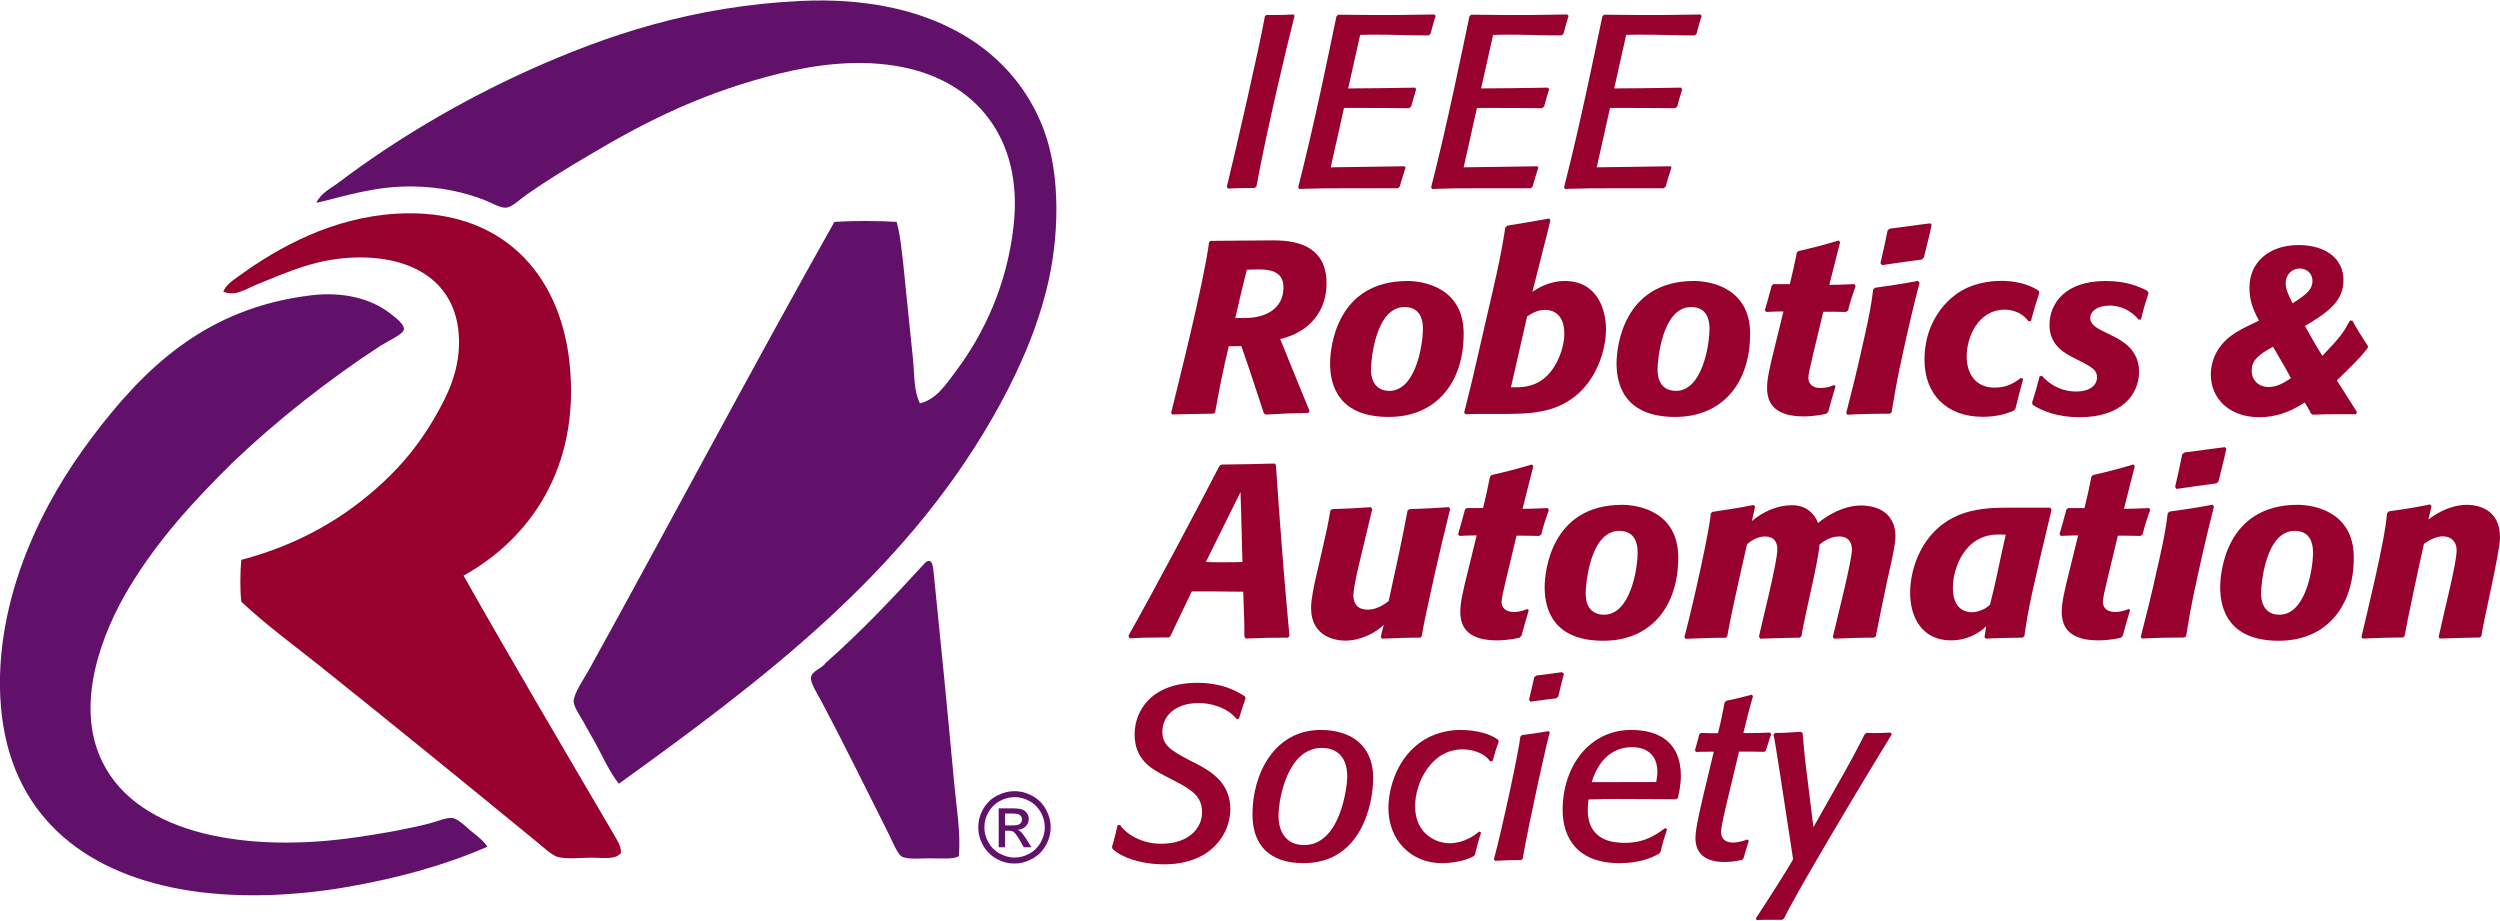 <?xml version="1.0" encoding="utf-8"?>
<!-- Generator: Adobe Illustrator 23.0.5, SVG Export Plug-In . SVG Version: 6.00 Build 0)  -->
<svg version="1.1" id="Logos" xmlns="http://www.w3.org/2000/svg" xmlns:xlink="http://www.w3.org/1999/xlink" x="0px" y="0px"
	 viewBox="0 0 1920 707" style="enable-background:new 0 0 1920 707;" xml:space="preserve">
<style type="text/css">
	.st0{fill:#FFFFFF;}
	.st1{fill:#211915;}
	.st2{fill:#57565B;}
	.st3{fill:#61116A;}
	.st4{fill:#98002E;}
</style>
<g id="Logo_7_">
	<g id="Logo_8_">
		<path class="st3" d="M801.6,99.5c13.2,35.2,12,83.7,2.1,123c-9.5,37.5-25.3,70.2-42,99.3c-69.3,120.6-178.1,202-286.4,280.1
			c-7.2-9-11.6-19.3-17.9-31c-2.5-4.6-5.8-9.9-8.9-15.8c-2.5-4.5-7.7-11.9-7.9-16.3c-0.3-5.7,8-17.8,11.6-24.2
			c62.6-113.3,126-233,188.6-344.2c14.7-0.9,33-0.9,47.8,0c3,10.7,3.9,22.4,5.3,34.2c2.5,23.3,4.7,47.6,7.3,71.5
			c1.2,11.7,0.4,23.7,5.3,33.6c12.3-2.7,20.1-14.5,27.3-24.2c22.1-29.4,39.7-67,44.7-112.5c7.4-67.7-30.1-110.4-85.1-121.4
			c-32.8-6.6-66-2.1-94.1,4.7C541.9,70.4,497.8,92.1,452.7,119c-16.4,9.7-32.3,19.3-48.3,30.5c-5,3.5-11.2,9.7-15.8,10
			c-4.5,0.3-10.8-3.6-16.3-5.8c-15.5-6-33.7-10.2-55.2-10.5c-29.4-0.4-52.4,7.6-74.1,12.6c3.2-7.5,11.2-11.1,17.3-15.8
			c43.1-32.5,92.5-61.9,145-85.7c61-27.5,127.2-49.7,210.2-53.6C708.8-3.6,776.4,33.1,801.6,99.5"/>
		<path class="st3" d="M732.7,600.3c1.8,19.7,5.3,39.6,3.7,57.3c-4.6,2.5-12.9,1.6-22.1,1.6c-7.7,0-18,1.1-22.1-1.6
			c-3-1.9-7-11.8-9.5-16.8c-17.8-35.4-33.5-67.5-52-102.5c-3.1-5.6-8.4-13.9-7.9-17.9c0.7-5.3,8.7-7.1,11-11
			c27.3-24,52.2-50.4,76.7-77.2c6.1-5.3,6.3,5.4,6.8,10C722.7,495.2,727.9,547.7,732.7,600.3"/>
		<path class="st4" d="M471.1,640.3c2.5,4.4,6,9.3,5.8,14.7c-3.9,5.5-14.5,3.7-22.6,3.7c-8.8,0-18.7,1.3-25.7-0.5
			c-4.5-1.1-11.2-7.4-16.3-11.6c-55.4-45.4-110.9-90.6-166.6-135.1c-20.6-16.4-41.5-31.7-60.4-49.4c-1-9.5-0.9-22.5,0-32.1
			c44.7-11.9,79.8-32.3,109.8-60.4c14.2-13.3,26.8-28.6,37.8-47.3c10.2-17.5,21.4-38.5,19.4-65.7c-2.9-39.3-33.8-58.9-75.7-58.9
			c-32.5,0-55.9,11.4-79.9,21c-7.4,3-16.1,9.3-25.2,5.3c2-5.3,7.5-8.8,12.1-12.1c30.5-22.2,72-44.9,120.9-47.8
			c80-4.7,125.6,45.4,132.9,114.6c8.6,81.4-31.5,135.7-81.4,163.4C393.8,508.9,432.3,574.1,471.1,640.3"/>
		<path class="st3" d="M361.7,638.2c4.9,4,9.6,7.3,12.6,12.1c-33.2,14.4-68.9,24.2-108.3,31c-40.1,6.9-85.7,9.1-127.2,1.6
			C63.4,669.2,7.6,625.3,0.7,542.5c-3.6-42.8,6.2-84.2,19.4-117.7C33.6,390.7,51,362,70.6,336c39.4-52.4,87.1-99.8,169.2-109.3
			c23.8-2.7,45.1,2.6,59.4,13.7c3.2,2.4,11.6,8.5,11,12.6c-0.5,3.8-13.1,9.4-17.3,12.1c-40.8,26.5-80.8,58.2-114,89.9
			c-29.5,29.1-57.1,58.9-79.3,95.6c-20.4,33.6-43.1,89.6-21,134.5c27.8,56.8,113,70.1,196,57.8c17.9-2.6,37.1-5.9,55.2-10.5
			c6-1.5,12.8-4.6,17.3-4.2C351.9,628.7,357.8,634.9,361.7,638.2"/>
	</g>
	<g id="Tagline_3_">
		<path class="st3" d="M779.2,607.6c4.7,0,9.2,1.2,13.6,3.6c4.4,2.4,7.9,5.8,10.4,10.3c2.5,4.5,3.7,9.1,3.7,13.9
			c0,4.8-1.2,9.4-3.7,13.8c-2.4,4.4-5.9,7.8-10.3,10.3c-4.4,2.4-9,3.7-13.8,3.7c-4.8,0-9.4-1.2-13.8-3.7c-4.4-2.4-7.8-5.9-10.3-10.3
			c-2.5-4.4-3.7-9-3.7-13.8c0-4.8,1.2-9.5,3.7-13.9c2.5-4.5,6-7.9,10.4-10.3C770,608.8,774.6,607.6,779.2,607.6 M779.2,612.2
			c-3.9,0-7.7,1-11.4,3c-3.7,2-6.6,4.9-8.7,8.6c-2.1,3.7-3.1,7.6-3.1,11.6c0,4,1,7.8,3.1,11.5c2,3.7,4.9,6.5,8.6,8.6
			c3.7,2,7.5,3.1,11.5,3.1c4,0,7.8-1,11.5-3.1c3.7-2,6.5-4.9,8.6-8.6c2-3.7,3.1-7.5,3.1-11.5c0-4-1-7.9-3.1-11.6
			c-2.1-3.7-5-6.6-8.7-8.6C786.9,613.2,783.1,612.2,779.2,612.2 M767,650.7v-29.9h10.3c3.5,0,6.1,0.3,7.6,0.8
			c1.6,0.6,2.8,1.5,3.8,2.9c0.9,1.4,1.4,2.8,1.4,4.4c0,2.2-0.8,4.1-2.3,5.7c-1.6,1.6-3.6,2.5-6.2,2.7c1.1,0.4,1.9,1,2.5,1.6
			c1.2,1.2,2.7,3.2,4.4,5.9l3.6,5.9h-5.9l-2.6-4.7c-2.1-3.7-3.8-6-5-7c-0.9-0.7-2.2-1-3.9-1h-2.8v12.7H767z M771.9,633.9h5.8
			c2.8,0,4.7-0.4,5.7-1.3c1-0.8,1.5-1.9,1.5-3.3c0-0.9-0.2-1.7-0.7-2.4c-0.5-0.7-1.2-1.2-2-1.6c-0.9-0.3-2.5-0.5-4.8-0.5h-5.5V633.9
			z"/>
		<path class="st4" d="M1004.7,317.1c-10.9,0.2-21.9,0.6-32.8,1.3l-1.3-1.1c-7.2-21.7-11.3-34.7-17.3-51.6c-3.2,0.2-6.4,0.2-9.6,0.2
			c-4.1,16.6-7.5,34.1-10.5,50.9l-1.3,0.9c-8.3,0-31.6,0.6-31.6,0.6l-0.9-1.1c5.5-22.6,24.7-98.1,29.2-131.3l1.1-0.9
			c9.2,0,33.7-0.4,48.6-0.4c21.7,0,40.5,7,40.5,33c0,20.7-12.4,37.3-35.6,42.8c16.2,40.1,19.4,47.5,22.6,55.4L1004.7,317.1z
			 M956.3,244.2c15.6,0,29.4-7,29.4-23.5c0-12.2-9.8-13.8-19.6-13.8c-1.1,0-2.8,0.2-8.5,0.2c-0.9,3.8-2.1,7.5-8.9,37.1H956.3z"/>
		<path class="st4" d="M1081,215.8c11.9,0,43.1,4.9,43.1,40.5c0,37.5-20.9,63.9-57.6,63.9c-37.9,0-45-23.5-45-41.1
			C1021.5,266.7,1026.5,215.8,1081,215.8 M1067,300.2c20,0,25.8-34.5,25.8-48c0-6.4-1.9-16.4-14.1-16.4c-22.6,0-25.8,41.8-25.8,47.7
			C1052.9,296.2,1059.9,300.2,1067,300.2"/>
		<path class="st4" d="M1124.5,316.8c2.8-11.9,5.5-21.5,7.9-32.4l9-39.2c5.5-23.6,11.1-46.7,14.7-70.6l1.5-1.3
			c10.7-1.7,21.5-3.6,32.2-5.5l0.9,1.3c-1.5,6.8-3.2,13.2-4.9,19.8l-8.9,35.2c3.4-2.3,12.6-8.3,24.9-8.3c24.9,0,31.6,22,31.6,36.9
			c0,18.6-8.7,39.6-23.4,51.4c-16.6,13.4-36.2,13.8-56.1,13.8h-13.2c-5.1,0-10.2,0-15.3,0.2L1124.5,316.8z M1164.6,297.4
			c5.5,0,15.1-0.6,23.4-8.7c7.9-7.7,13.4-21.3,13.4-32.4c0-14.3-7.9-18.3-14.7-18.3c-7,0-11.9,3.8-13.9,5.1l-12.4,54.3H1164.6z"/>
		<path class="st4" d="M1301,215.8c11.9,0,43.1,4.9,43.1,40.5c0,37.5-20.9,63.9-57.6,63.9c-37.9,0-45-23.5-45-41.1
			C1241.5,266.7,1246.6,215.8,1301,215.8 M1287.1,300.2c20,0,25.8-34.5,25.8-48c0-6.4-1.9-16.4-14.1-16.4
			c-22.6,0-25.8,41.8-25.8,47.7C1272.9,296.2,1279.9,300.2,1287.1,300.2"/>
		<path class="st4" d="M1402.7,317.7c-7.9,1.9-14.7,2.1-17.3,2.1c-21.5,0-28.3-9.2-28.3-22c0-7.2,2.1-16,6.2-32.6l6.4-26h-2.1
			c-4.1,0-7.2,0.2-11.1,0.4l-1.1-1.3c2.1-7,3.4-12.1,5.3-19l1.3-1.1h12.6c2.1-8.9,3.6-15.1,5.3-24.1l1.3-1.3
			c11.5-2.6,19.6-4.7,30.9-8.1l1.1,1.3c-1.5,5.3-2.4,10-8.3,32.8c7.2-0.2,12.2-0.2,19.4-0.6l0.8,1.5c-2.4,6.8-4.1,11.7-5.8,18.8
			l-1.7,1.1c-6.4-0.2-10.9-0.2-17.3-0.2l-7.9,33c-1.9,7.9-3.6,15.1-3.6,17.9c0,3.4,2.1,7.7,9.4,7.7c4.9,0,8.3-1.5,10.4-2.3l1.1,0.9
			c-2.3,7.3-3.6,12.4-5.6,19.6L1402.7,317.7z"/>
		<path class="st4" d="M1461.7,269.9l-3,13.9c-2.3,10.9-4.1,21.9-6,33l-1.3,0.9c-10.9,0-21.9,0.2-32.6,0.8l-0.9-1.3
			c4.3-16.6,8.5-33.5,12.2-50.5l2.1-9.2c2.6-11.7,5.1-23.6,6.4-35.2l1.3-1.3c11.1-1.5,22.2-3.2,33.2-5.3l1.1,1.5
			C1469.8,234.1,1465.5,252.2,1461.7,269.9 M1483.5,172.7c-1.7,8.5-4,16.8-6,25.1l-1.5,1.5c-10.2,1.3-20.3,2.8-30.7,4.3l-1.1-1.5
			c1.9-8.3,3.8-16.8,5.5-25.2l1.7-1.3c10.2-1.3,21.9-3,31.1-4.1L1483.5,172.7z"/>
		<path class="st4" d="M1546.5,315.4c-4.9,2.1-12.4,4.7-23.7,4.7c-28.1,0-44.8-17.5-44.8-43.9c0-26.4,14.1-44.3,27.9-52.6
			c13.2-7.9,27.9-7.9,31.5-7.9c8.5,0,20.2,1.9,28.4,7.7l0.4,1.5c-2.6,7.7-4.3,13.4-6.4,21.5l-1.9,0.4c-6.4-9-16.8-9-18.1-9
			c-20.9,0-29.4,21.5-29.4,36c0,12.6,6.4,23.9,21.5,23.9c10,0,15.6-4.1,20.2-7.5l1.7,0.9c-2.4,8.5-3.9,14.5-6,23L1546.5,315.4z"/>
		<path class="st4" d="M1568.1,288.5c8.1,9.2,17.9,12.2,26.4,12.2c10,0,16-4.5,16-10.9c0-5.3-3.2-7.5-12.8-12.4l-4.1-2.1
			c-6.8-3.4-19.6-9.6-19.6-25.6c0-16.4,11.7-33.9,43.1-33.9c15.6,0,25.1,4,32,7.5l1,1.7c-2.4,7.3-4,12.6-5.8,20.2l-1.7,0.4
			c-9-10.7-19.4-10.9-22.4-10.9c-9,0-14.9,4-14.9,9.6c0,4.3,3.6,7.2,11.5,10.9l4.3,2.1c7.3,3.6,21.7,10.4,21.7,28.1
			c0,17.9-13.8,35-45.6,35c-17.3,0-28.5-4.7-36-9.4l-0.6-1.7c2.4-7.3,3.8-12.6,5.8-20.2L1568.1,288.5z"/>
		<path class="st4" d="M1818.3,267.4c-6.6,8.5-14.7,16.2-23.6,24.7c5.1,8.1,10.2,16.2,15.4,24.3l-0.6,1.7h-10.9
			c-11.3,0-14.9,0-22.4,0.4l-1.5-1.1c-1.3-3-3-5.6-4.7-8.3c-11.5,7.5-22.2,11.3-35,11.3c-22,0-37.1-13.4-37.1-33
			c0-9.2,4-18.7,10.6-25.2c5.3-5.3,10.9-8.7,26.4-16c-5.5-10-7.3-16.8-7.3-25.4c0-19.4,15.1-32.6,37.7-32.6
			c20.9,0,34.5,10.5,34.5,26.9c0,15.1-10,23.9-29.6,35.2c4.3,7.9,8.7,15.6,13.4,23c14.5-15.4,15.5-16.8,21.1-27.1h1.9
			c3.6,6.8,7.9,13.2,12.1,19.8L1818.3,267.4z M1745.7,266.3c-12.4,6.6-16.4,11.1-16.4,18.5c0,7.2,5.3,12.4,13,12.4
			c5.3,0,10-1.9,17.1-6.8C1755.2,282.3,1750.3,274.4,1745.7,266.3 M1766.1,206.2c-5.8,0-10.7,4.9-10.7,10.9c0,4.3,1.1,7.5,5.3,15.8
			c11.7-7.3,15.3-11.1,15.3-17.3C1775.9,210.1,1771.7,206.2,1766.1,206.2"/>
		<path class="st4" d="M963.4,144.4h-4.9c-5.6,0-9.8,0.2-15.4,0.4l-0.9-1.3c5.8-23.7,25.4-108.7,29.2-130.9l1.1-1.1h5.5
			c5.6,0,9.8,0,15.4-0.4l0.8,1.1C987.9,37,973,99.4,964.9,143.4L963.4,144.4z"/>
		<path class="st4" d="M1073.6,144.6h-39.2c-12.6,0-21.3,0-33.9,0.4l-2.6,0.2l-0.9-1.3c12.8-50.1,23.6-103.8,29.4-131.3l1.3-1.3h1.7
			c5.5,0,14.3,0.2,22.6,0.2h21.8c10.4,0,20.7-0.4,27.7-0.4l1.1,1.1c-1.7,5.1-2.6,8.7-4,13.9l-1.5,1.1c-11.5,0-27.3-0.6-43.3-0.6
			c-3.2,0-9.2,0.2-9.2,0.2l-9.2,41.1c37.7-0.2,43.3-0.6,51.4-0.6l0.8,1.3c-1.5,4.9-2.5,8.3-3.8,13.2l-1.7,1.3
			c-6.6-0.2-35.4-0.2-49.9-0.2c-3,13.2-6,26.6-10.2,45.6c7.9,0,51.4-0.8,56.5-0.8l1,0.9c-1.7,5.5-3,9.2-4.5,14.7L1073.6,144.6z"/>
		<path class="st4" d="M1175.7,144.6h-39.2c-12.6,0-21.3,0-33.9,0.4l-2.6,0.2l-0.9-1.3c12.8-50.1,23.6-103.8,29.4-131.3l1.3-1.3h1.7
			c5.5,0,14.3,0.2,22.6,0.2h21.8c10.4,0,20.7-0.4,27.7-0.4l1.1,1.1c-1.7,5.1-2.6,8.7-4,13.9l-1.5,1.1c-11.5,0-27.3-0.6-43.3-0.6
			c-3.2,0-9.2,0.2-9.2,0.2l-9.2,41.1c37.7-0.2,43.3-0.6,51.4-0.6l0.8,1.3c-1.5,4.9-2.5,8.3-3.8,13.2l-1.7,1.3
			c-6.6-0.2-35.4-0.2-49.9-0.2c-3,13.2-6,26.6-10.2,45.6c7.9,0,51.4-0.8,56.5-0.8l0.9,0.9c-1.7,5.5-3,9.2-4.5,14.7L1175.7,144.6z"/>
		<path class="st4" d="M1277.8,144.6h-39.2c-12.6,0-21.3,0-33.9,0.4l-2.6,0.2l-0.9-1.3c12.8-50.1,23.6-103.8,29.4-131.3l1.3-1.3h1.7
			c5.5,0,14.3,0.2,22.6,0.2h21.9c10.4,0,20.7-0.4,27.7-0.4l1.1,1.1c-1.7,5.1-2.6,8.7-4,13.9l-1.5,1.1c-11.5,0-27.3-0.6-43.3-0.6
			c-3.2,0-9.2,0.2-9.2,0.2l-9.2,41.1c37.7-0.2,43.3-0.6,51.4-0.6l0.8,1.3c-1.5,4.9-2.4,8.3-3.8,13.2l-1.7,1.3
			c-6.6-0.2-35.4-0.2-49.9-0.2c-3,13.2-6,26.6-10.2,45.6c7.9,0,51.4-0.8,56.5-0.8l0.9,0.9c-1.7,5.5-3,9.2-4.5,14.7L1277.8,144.6z"/>
		<path class="st4" d="M860.2,633.5c2.1,4,13.4,14.5,31.5,14.5c22,0,31.5-12.6,31.5-24.1c0-11.9-7.3-17.1-21.3-24.3l-6.2-3.2
			c-12.2-6.2-24.3-13.4-24.3-32.4c0-18.3,13-39.6,48.2-39.6c17.5,0,28.8,5.3,36.4,10.4l0.6,1.5c-1.9,5.6-3.4,9.8-5.1,15.6l-1.7,0.4
			c-7.2-9.2-20.7-12.4-28.8-12.4c-19.6,0-28.3,10.9-28.3,22c0,10.2,6,14.3,21.3,22.2l5.5,2.8c12.2,6.4,25.4,15.4,25.4,34.5
			c0,18.8-14.5,42.4-50.9,42.4c-18.3,0-33.2-5.7-39.4-11.7l-0.6-1.7c1.9-6,2.8-10.4,4.3-16.6L860.2,633.5z"/>
		<path class="st4" d="M1014.3,560.6c23.4,0,40.3,11.9,40.3,36.9c0,19.8-9,65.4-53.5,65.4c-11.9,0-39.2-2.8-39.2-37.7
			C961.9,594.7,978.5,560.6,1014.3,560.6 M1001.5,649c28.4,0,33.2-46,33.2-52.4c0-18.3-11.1-22.2-19.6-22.2
			c-26,0-33.2,38.6-33.2,52.2C981.9,638.6,987.6,649,1001.5,649"/>
		<path class="st4" d="M1131.7,657.6c-6.6,3.8-17.7,5.3-24.3,5.3c-24.3,0-41.1-18.3-41.1-42.2c0-15.6,6.8-39.9,27.5-52.6
			c10.9-6.6,22.4-7.5,27.5-7.5c13.2,0,23.5,3.2,29.2,7.5l0.6,1.3c-2.1,5.5-3.2,9.4-4.7,14.9l-1.9,0.6c-3-5.1-11.3-9.4-21.3-9.4
			c-23.5,0-36.4,24.9-36.4,43.7c0,22,17.1,28.4,26.2,28.4c3.2,0,13-0.4,23-9l1.5,0.8c-2.1,6.2-3.2,10.5-4.7,17L1131.7,657.6z"/>
		<path class="st4" d="M1168.2,660.5c-7.3,0-12.6,0.2-20,0.6l-0.9-1.1c6-21.9,19.4-84,20.3-94.2l1.3-1.3c7.7-0.9,13-1.7,20.5-3
			l0.9,1.3c-0.9-0.2-16.6,71.6-20.9,96.8L1168.2,660.5z M1195.2,536.3c-7.3,0.9-12.4,1.5-19.8,2.6l-1.1-1.5c1.5-6.4,2.6-10.9,4-17.3
			l1.7-1.3c7.3-0.9,12.4-1.5,19.6-2.6l1.5,1.3c-1.7,6.2-2.8,10.9-4.3,17.3L1195.2,536.3z"/>
		<path class="st4" d="M1274.5,655.4c-6.4,3.8-16.2,7.5-30.7,7.5c-32.2,0-43.7-19.2-43.7-40.9c0-33,20.2-61.4,52.7-61.4
			c22.2,0,38.1,10.2,38.1,35.2c0,7.7-1.7,14.3-2.3,17.1l-1.3,0.9c-9.8,0-27.7-0.2-44.1-0.2c-8.5,0-14.7,0-23.2,0.4
			c-0.2,1.1-0.6,4.5-0.6,8.1c0,24.7,21.5,25.2,28.3,25.2c15.6,0,23.7-6,31.1-11.3l1.5,0.9c-2.1,6.2-3.4,10.5-4.9,17L1274.5,655.4z
			 M1272,600.6c0.8-4.3,0.9-6.2,0.9-8.3c-0.4-17.1-14.5-18.5-19.4-18.5c-21.7,0-29,20-31.1,26.9C1222.5,600.7,1260,600.6,1272,600.6
			"/>
		<path class="st4" d="M1338.1,660.3c-6.2,1.5-11.1,1.7-13.6,1.7c-17.9,0-22.4-9.2-22.4-18.6c0-7.2,3.9-23.7,9.4-46.5l4.7-19.6h-3.8
			c-3.6,0-6.2,0-9.8,0.2l-0.9-1.3c1.3-4.3,2.2-7.7,3.4-12.4l1.3-0.9c4.9,0.2,8.1,0.2,13,0.2c2.3-8.7,3.4-14.9,5.1-23.6l1.3-1.3
			c7.3-1.5,12.4-2.8,19.6-4.7l0.9,1.1c-1.5,5.1-2.4,8.9-3.8,13.9l-3.6,14.5c7.7,0,13,0,20.5-0.4l0.9,1.3c-1.7,4.5-2.6,7.9-4,12.4
			l-1.3,1.1c-7.2-0.2-12.2-0.2-19.4-0.2l-10.2,42.6c-0.9,3.8-3.6,15.4-3.6,19.2c0,6,4.3,8.1,9.2,8.1c4.9,0,9.4-1.9,11.1-2.4l1,1
			c-1.5,4.9-2.6,8.3-4,13.2L1338.1,660.3z"/>
		<path class="st4" d="M1452.9,564c-22.6,36.5-75.5,125.3-82.7,141.3l-1.5,1.1h-8.5c-3.8,0-7.3,0-11.1,0.2l-0.6-1.3
			c5.5-8.3,24.1-37.1,28.6-45.4c-7.2-46.9-14.1-93.4-15.1-95.7l1.3-1.3c7.2,0,12.2-0.4,19.6-0.9l1.5,0.9c0.9,10.4,1.5,17.7,2.8,27.9
			l5.5,44.5l18.3-32.4c7.2-12.6,14.3-25.4,21.1-39l1.5-1.1c2.1,0.2,4.1,0.2,6.2,0.2c4.5,0,7.7-0.2,12.1-0.4L1452.9,564z"/>
		<path class="st4" d="M989,489.7c-11.9,0-20.3,0.2-32.2,0.7l-1.1-1.3c0-7.5,0-13-0.9-34.7h-4.1c-3.8,0-12.2-0.2-19.4-0.2h-16
			c-10,20.9-12.8,26.4-16.4,34.3l-1.3,1.1H890c-8.5,0-14.3,0.2-22.6,0.6l-0.7-2.1c19-33.5,52.4-96.6,69.9-130.4l1.5-0.9
			c15.1-0.2,25.8-0.4,40.9-0.8l0.9,1.1c3.2,47.1,6,83.8,10.4,131.5L989,489.7z M926.1,431.6c3.6,0.2,6.2,0.2,9.8,0.2h4.5
			c5.1,0,10.4,0,13.8-0.2c-0.9-37.1-1.5-53.7-1.5-53.7L926.1,431.6z"/>
		<path class="st4" d="M1090.8,489.7c-10.9,0-18.6,0.4-29.4,0.8l-1-1.3l2.3-9.4c-4.9,5.3-17.1,12.2-29.4,12.2
			c-7.2,0-26.4-2.6-26.4-25.2c0-7.2,2.6-18.7,4.5-26.8l4.3-18.7c2.4-10.7,4.3-18.3,6-29.2l1.3-1.1c11.1-0.4,18.8-0.7,29.8-1.5
			l1.1,1.5c-7,29.9-14.5,57.6-14.5,66.3c0,4,1.3,10.9,11.1,10.9c7.3,0,13.6-4.7,16-6.6l7.9-36.5c2.3-10.7,4.5-21.9,6.6-33l1.5-1.1
			c11.1-0.4,19-0.7,30.3-1.5l0.9,1.5c-4.5,18.1-7.7,31.5-11.9,50.1l-4.1,18.8c-2.3,10.5-4,17.9-5.8,28.6L1090.8,489.7z"/>
		<path class="st4" d="M1167.1,489.7c-7.9,1.9-14.7,2.1-17.3,2.1c-21.5,0-28.3-9.2-28.3-22c0-7.2,2.1-16,6.2-32.6l6.4-26h-2.1
			c-4.1,0-7.2,0.2-11.1,0.4l-1.1-1.3c2.1-7,3.4-12.1,5.3-19l1.3-1.1h12.6c2.1-8.8,3.6-15.1,5.3-24.1l1.3-1.3
			c11.5-2.6,19.6-4.7,30.9-8.1l1.1,1.3c-1.5,5.3-2.4,10-8.3,32.8c7.2-0.2,12.2-0.2,19.4-0.6l0.8,1.5c-2.4,6.8-4.1,11.7-5.8,18.8
			l-1.7,1.1c-6.4-0.2-10.9-0.2-17.3-0.2l-7.9,33c-1.9,7.9-3.6,15.1-3.6,17.9c0,3.4,2.1,7.7,9.4,7.7c4.9,0,8.3-1.5,10.4-2.3l1.1,0.9
			c-2.2,7.3-3.6,12.4-5.6,19.6L1167.1,489.7z"/>
		<path class="st4" d="M1245.8,387.7c11.9,0,43.1,4.9,43.1,40.5c0,37.5-20.9,63.9-57.6,63.9c-37.9,0-45-23.5-45-41.1
			C1186.3,438.6,1191.4,387.7,1245.8,387.7 M1231.9,472.1c20,0,25.8-34.5,25.8-48c0-6.4-1.9-16.4-14.1-16.4
			c-22.6,0-25.8,41.8-25.8,47.7C1217.7,468.2,1224.7,472.1,1231.9,472.1"/>
		<path class="st4" d="M1439.3,489.7c-10.4,0-20.5,0.4-30.7,0.8l-1-1.3c2.5-11.1,14.7-58.4,14.7-67.2c0-2.6-0.9-10-9.6-10
			c-3.4,0-9,0.9-15.3,6.2c-0.7,12.2-11.1,53.1-13.9,70.4l-1.3,1.1c-10.2,0.2-20.3,0.4-30.3,0.8l-1-1.5c1.5-8.1,14.1-56.7,14.1-67.2
			c0-5.7-2.8-9.8-9.4-9.8c-3.2,0-8.5,1.1-13.9,6l-6.4,28.3c-3,13.6-6.4,29-8.8,42.4l-1.1,1.1c-10.4,0-20.7,0.4-30.9,0.8l-0.9-1.3
			c7-26.2,19.4-82.5,20.3-95.1l1.3-1.1c10.2-1.5,21.3-3.2,31.6-5.3l1.1,1.3l-2.5,11.1c8.5-7.2,19.6-12.2,30.7-12.2
			c6.8,0,15.4,2.3,20.2,13.6c13.4-10.7,25.2-13.4,32.8-13.4c6.4,0,26.6,1.5,26.6,24.1c0,3-0.8,8.3-3,18.6l-4,18.1
			c-2.8,13.2-5.5,26.6-8.1,39.7L1439.3,489.7z"/>
		<path class="st4" d="M1553.4,489.7c-10.6,0.2-17.9,0.2-28.4,0.8l-0.9-1.3l1.3-8.3c-4.7,4.9-14.3,10.9-27.1,10.9
			c-22.4,0-31.3-18.1-31.3-36.2c0-17.3,6.4-30.5,10.5-37.1c17.5-27.5,44.6-28.6,65-28.6h32l1.1,1.5c-14.1,59-17.7,74.4-20.9,97.2
			L1553.4,489.7z M1540.4,410.7c-1.7-0.2-2.8-0.2-5.8-0.2c-26,0-34.8,26.4-34.8,40.9c0,14.1,7,18.8,14.9,18.8
			c1.3,0,8.3-0.6,13.6-5.8C1533.1,446.1,1536.1,429.2,1540.4,410.7"/>
		<path class="st4" d="M1629,489.7c-7.9,1.9-14.7,2.1-17.3,2.1c-21.5,0-28.3-9.2-28.3-22c0-7.2,2.1-16,6.2-32.6l6.4-26h-2.1
			c-4.1,0-7.2,0.2-11.1,0.4l-1.1-1.3c2.1-7,3.4-12.1,5.3-19l1.3-1.1h12.6c2.1-8.8,3.6-15.1,5.3-24.1l1.3-1.3
			c11.5-2.6,19.6-4.7,30.9-8.1l1.1,1.3c-1.5,5.3-2.4,10-8.3,32.8c7.2-0.2,12.2-0.2,19.4-0.6l0.7,1.5c-2.4,6.8-4.1,11.7-5.8,18.8
			l-1.7,1.1c-6.4-0.2-10.9-0.2-17.3-0.2l-7.9,33c-1.9,7.9-3.6,15.1-3.6,17.9c0,3.4,2.1,7.7,9.4,7.7c4.9,0,8.3-1.5,10.4-2.3l1.1,0.9
			c-2.3,7.3-3.6,12.4-5.6,19.6L1629,489.7z"/>
		<path class="st4" d="M1687.9,441.8l-3,13.9c-2.3,10.9-4.2,21.9-6,33l-1.3,0.9c-10.9,0-21.9,0.2-32.6,0.8l-0.9-1.3
			c4.3-16.6,8.5-33.5,12.2-50.5l2.1-9.2c2.6-11.7,5.1-23.5,6.4-35.2l1.3-1.3c11.1-1.5,22.2-3.2,33.1-5.3l1.1,1.5
			C1696,406,1691.7,424.1,1687.9,441.8 M1709.8,344.6c-1.7,8.5-4,16.8-6,25.1l-1.5,1.5c-10.2,1.3-20.3,2.8-30.7,4.3l-1.1-1.5
			c1.9-8.3,3.8-16.8,5.5-25.2l1.7-1.3c10.2-1.3,21.8-3,31.1-4.1L1709.8,344.6z"/>
		<path class="st4" d="M1764.6,387.7c11.9,0,43.1,4.9,43.1,40.5c0,37.5-20.9,63.9-57.6,63.9c-37.9,0-45-23.5-45-41.1
			C1705.1,438.6,1710.1,387.7,1764.6,387.7 M1750.6,472.1c20,0,25.8-34.5,25.8-48c0-6.4-1.9-16.4-14.1-16.4
			c-22.6,0-25.8,41.8-25.8,47.7C1736.5,468.2,1743.5,472.1,1750.6,472.1"/>
		<path class="st4" d="M1867.4,388.7L1865,399c3.4-2.6,15.1-11.3,29.8-11.3c7.3,0,25.2,2.8,25.2,24.9c0,11.5-13.4,67.3-14.3,76.1
			l-1.3,0.9c-10.4,0.2-20.5,0.4-30.7,0.8l-0.8-1.3c4.3-20.2,13.8-56.3,13.8-66.5c0-6.2-3.8-10.7-10.4-10.7c-5.5,0-10.5,2.8-14.7,5.8
			c-5.3,23.5-12.4,57.1-14.9,70.8l-1.3,1.1c-10.4,0-20.7,0.4-31.1,0.8l-0.7-1.3c3.4-14.7,18.5-75.7,19.6-94.9l1.5-1.5
			c11.3-1.5,21.3-3.2,31.6-5.3L1867.4,388.7z"/>
	</g>
</g>
</svg>
